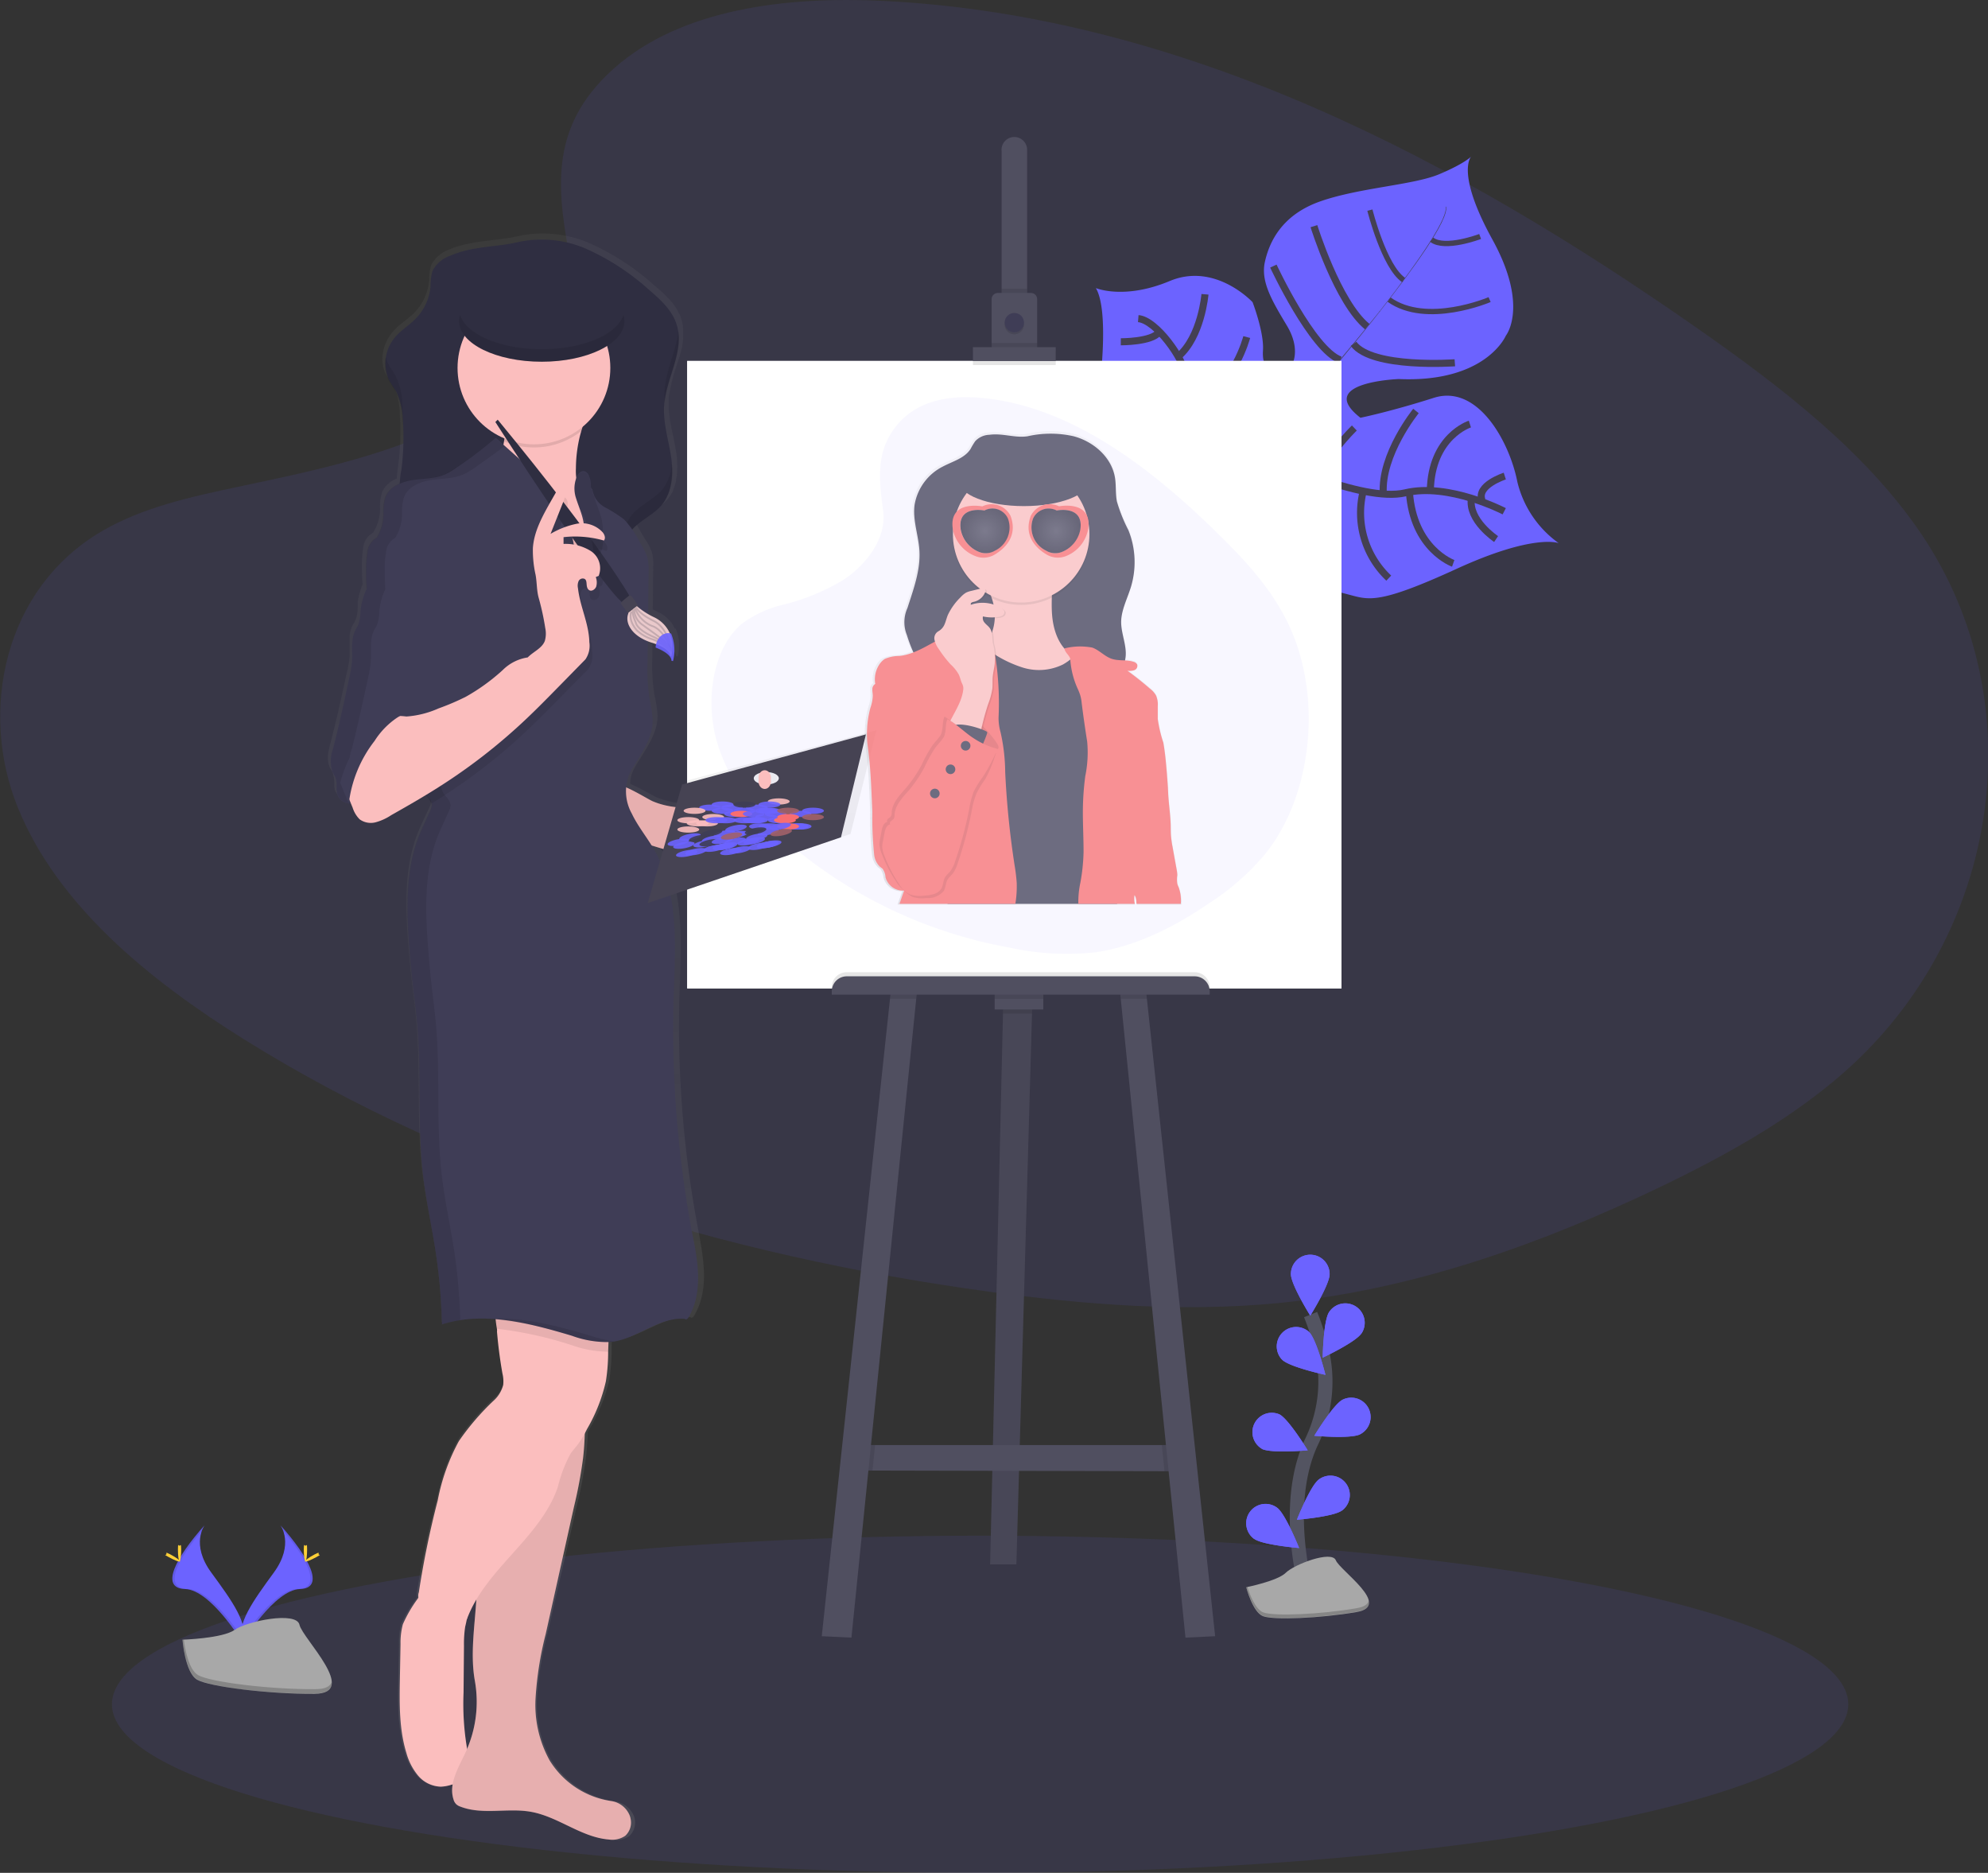 <svg id="Layer_1" data-name="Layer 1" xmlns="http://www.w3.org/2000/svg" xmlns:xlink="http://www.w3.org/1999/xlink" viewBox="0 0 281.33 264.99"><rect x="0" y="0" width="281.33" height="264.99" fill="#333333" stroke="none"/><defs><style>.cls-1,.cls-10,.cls-17,.cls-2{fill:#6c63ff;}.cls-1,.cls-24,.cls-31,.cls-32,.cls-7{opacity:0.1;}.cls-1,.cls-10,.cls-15,.cls-17,.cls-18,.cls-19,.cls-21,.cls-22,.cls-23,.cls-27,.cls-31,.cls-32,.cls-7{isolation:isolate;}.cls-3{fill:#444053;}.cls-23,.cls-28,.cls-4,.cls-5{fill:none;stroke-miterlimit:10;}.cls-4,.cls-5{stroke:#444053;}.cls-5{stroke-width:0.75px;}.cls-6{fill:#504f60;}.cls-8{fill:#fff;}.cls-19,.cls-9{fill:#3f3d56;}.cls-10{opacity:0.05;}.cls-11{fill:url(#linear-gradient);}.cls-12{fill:#2f2e41;}.cls-13,.cls-15{opacity:0.08;}.cls-14,.cls-18{fill:#fbbebe;}.cls-16{fill:#464353;}.cls-17,.cls-18,.cls-19,.cls-21,.cls-22{opacity:0.9;}.cls-20{fill:#f86d70;}.cls-21{fill:#a1616a;}.cls-22{fill:#fdd8d8;}.cls-23{stroke:#2f2e41;stroke-width:0.25px;}.cls-23,.cls-27{opacity:0.2;}.cls-25{fill:#ffd037;}.cls-26{fill:#a8a8a8;}.cls-28{stroke:#535461;stroke-width:2px;}.cls-29{opacity:0.75;}.cls-30{fill:url(#linear-gradient-2);}.cls-31{fill:url(#radial-gradient);}.cls-32{fill:url(#radial-gradient-2);}</style><linearGradient id="linear-gradient" x1="321.66" y1="-24.85" x2="321.66" y2="202.48" gradientTransform="matrix(1, 0, 0, -1, -169.54, 257.5)" gradientUnits="userSpaceOnUse"><stop offset="0" stop-color="gray" stop-opacity="0.25"/><stop offset="0.54" stop-color="gray" stop-opacity="0.12"/><stop offset="1" stop-color="gray" stop-opacity="0.1"/></linearGradient><linearGradient id="linear-gradient-2" x1="381.29" y1="107.61" x2="381.29" y2="174.59" xlink:href="#linear-gradient"/><radialGradient id="radial-gradient" cx="385.99" cy="160.37" r="3.31" gradientTransform="matrix(1, 0, 0, -1, -169.54, 257.5)" gradientUnits="userSpaceOnUse"><stop offset="0" stop-color="#fff"/><stop offset="1"/></radialGradient><radialGradient id="radial-gradient-2" cx="2155.09" cy="160.37" r="3.31" gradientTransform="translate(2361.46 257.5) rotate(180)" xlink:href="#radial-gradient"/></defs><title>why-5</title><path class="cls-1" d="M153.86,31.69c9.54-8.49,24.53-10.23,38.16-9.56,42.84,2.13,81.5,22.81,115,46.2,12.11,8.47,24,17.59,31.89,29.26,16,23.73,11.25,56.61-11,76.17-7.57,6.65-16.75,11.76-26.17,16.28-16.75,8-34.82,14.49-53.83,16.33-13.55,1.31-27.28.25-40.75-1.58-37.67-5.11-74.63-16.4-105.61-35.72-13.59-8.48-26.39-19-32-32.72s-2-31.08,11.85-39.19c5.74-3.36,12.6-4.87,19.32-6.29,9.89-2.1,19.93-4.16,28.85-8.42,9.22-4.4,20.13-12.91,18.3-22.64C145.89,49.36,144.33,40.19,153.86,31.69Z" transform="translate(-66.99 -22)"/><path class="cls-2" d="M287.57,98.85s-3.46-1.4-14.46,3.64-12.37,4.4-15.21,3.65-4.44-1-7.49-5.17c0,0-2.15-11.67-4.25-13.48s-10.93,1-10.93,1S224.61,91,222.59,76.76c0,0,1.43-10.69-.52-14,0,0,4,1.7,10.46-1s11.72,3,11.72,3,1.63,4.25,1.47,6.78.87,3.49,4,2.27c0,0,1.53-2.17-.63-5.76s-3.71-6.26-3.1-9,2.33-6.65,7.9-8.58,13.14-2.29,16.77-3.82,4.52-2.5,4.52-2.5-2.23,2.24,3,11.73,1.91,13.61,1.91,13.61-2.8,6.68-15.16,6.14c0,0-11.92.43-5.42,5.48,0,0,4.16-.84,10.38-2.82s10.7,6.18,11.82,11.86A14.94,14.94,0,0,0,287.57,98.85Z" transform="translate(-66.99 -22)"/><path class="cls-3" d="M271.56,51.24l.06,0c.48,1.81-4.84,9.09-9.4,14.88l-.05,0C268.59,57.91,271.93,52.64,271.56,51.24Z" transform="translate(-66.99 -22)"/><path class="cls-3" d="M262.26,66l0,.07c-3.63,4.62-8.21,10.13-11.86,14.22-.35.39-.7.8-1,1.22l-.11-.09c.33-.42.68-.83,1-1.22C254,76.08,258.62,70.57,262.26,66Z" transform="translate(-66.99 -22)"/><path class="cls-3" d="M249.38,81.27l.07.12c-6.66,8.32-7.1,21.24-7.12,21.34l-1.4-1.63C241,101,242.67,89.64,249.38,81.27Z" transform="translate(-66.99 -22)"/><path class="cls-4" d="M279.86,94.34s-7.84-4.08-14-2.61S246,86.53,246,86.53s-5.84-2.37-7-5.08c0,0-4-4.25-4.25-6.44s-4.13-7.72-6.68-7.93" transform="translate(-66.99 -22)"/><path class="cls-4" d="M278.71,98.27s-4-2.66-3.49-5.77" transform="translate(-66.99 -22)"/><path class="cls-4" d="M272.64,101.71s-5.65-2-6.2-10.1" transform="translate(-66.99 -22)"/><path class="cls-4" d="M263.52,103.8a12.68,12.68,0,0,1-3.61-12.32" transform="translate(-66.99 -22)"/><path class="cls-4" d="M252.55,101.61s-3.6-7.55-.4-12.46" transform="translate(-66.99 -22)"/><path class="cls-4" d="M279.94,89.36s-4.09,1.31-3.21,3.45" transform="translate(-66.99 -22)"/><path class="cls-4" d="M275,82s-5.47,1.73-5.6,9.47" transform="translate(-66.99 -22)"/><path class="cls-4" d="M267.37,80.15s-5,6.15-4.62,11.74" transform="translate(-66.99 -22)"/><path class="cls-4" d="M258.65,82.56s-4.95,4.74-4.32,7.37" transform="translate(-66.99 -22)"/><path class="cls-4" d="M255.66,80.89s-4.64.83-5.29-.69" transform="translate(-66.99 -22)"/><path class="cls-4" d="M249.63,75.29s2.35,3.11,3,2.41" transform="translate(-66.99 -22)"/><path class="cls-4" d="M272.87,73.33s-11.69.85-14.34-2.68" transform="translate(-66.99 -22)"/><path class="cls-4" d="M247.19,59.65s5.48,11.78,9.47,13.28" transform="translate(-66.99 -22)"/><path class="cls-4" d="M252.93,54s3.37,10.83,7.55,14.22" transform="translate(-66.99 -22)"/><path class="cls-5" d="M277.79,64.39s-8.89,3.81-14.23,0" transform="translate(-66.99 -22)"/><path class="cls-5" d="M260.85,51.73s2,8,4.77,9.89" transform="translate(-66.99 -22)"/><path class="cls-5" d="M276.45,55.46s-5,1.9-6.86.45" transform="translate(-66.99 -22)"/><path class="cls-4" d="M245.35,77.9s0,6.94-1.89,7.43" transform="translate(-66.99 -22)"/><path class="cls-4" d="M229.9,86.89s7.51.65,11-3.23" transform="translate(-66.99 -22)"/><path class="cls-4" d="M243.42,69.69s-1.82,7-6.83,8.94" transform="translate(-66.99 -22)"/><path class="cls-4" d="M225.4,79.47a9.82,9.82,0,0,0,9.88-2.85" transform="translate(-66.99 -22)"/><path class="cls-4" d="M237.51,63.64s-.5,6-3.76,8.78" transform="translate(-66.99 -22)"/><path class="cls-4" d="M225.6,70.36S230,70.39,231,69" transform="translate(-66.99 -22)"/><ellipse class="cls-1" cx="138.7" cy="241.14" rx="122.86" ry="23.85"/><polygon class="cls-6" points="146.08 142.15 146.04 143.42 143.83 221.35 140.12 221.35 141.94 143.42 141.97 141.95 146.08 142.15"/><polygon class="cls-7" points="146.08 142.15 146.04 143.42 143.83 221.35 140.12 221.35 141.94 143.42 141.97 141.95 146.08 142.15"/><polygon class="cls-6" points="167.57 208.17 164.79 208.16 123.47 208.07 121.27 208.07 122.44 204.46 167.28 204.46 167.57 208.17"/><polygon class="cls-7" points="146.08 142.15 146.04 143.42 141.94 143.42 141.97 141.95 146.08 142.15"/><rect class="cls-6" x="140.76" y="140.24" width="6.88" height="2.59"/><polygon class="cls-7" points="123.84 204.46 123.47 208.07 121.27 208.07 122.44 204.46 123.84 204.46"/><polygon class="cls-6" points="129.77 140.19 129.66 141.31 120.49 231.71 116.29 231.51 125.95 141.31 126.06 140.29 129.77 140.19"/><polygon class="cls-7" points="167.57 208.17 164.79 208.16 164.41 204.46 167.28 204.46 167.57 208.17"/><polygon class="cls-6" points="171.96 231.51 167.76 231.71 158.6 141.31 158.48 140.19 162.19 140.29 162.3 141.31 171.96 231.51"/><rect class="cls-8" x="97.25" y="51.07" width="92.59" height="88.78"/><rect class="cls-8" x="97.25" y="51.07" width="92.59" height="88.78"/><path class="cls-6" d="M212.34,43.38V64.82h-3.61V43.38a1.81,1.81,0,1,1,3.61-.15Z" transform="translate(-66.99 -22)"/><rect class="cls-7" x="141.73" y="40.86" width="3.61" height="1.95"/><path class="cls-6" d="M213.76,64.33v7.08h-6.44V64.33a.88.88,0,0,1,.88-.88h4.68A.88.88,0,0,1,213.76,64.33Z" transform="translate(-66.99 -22)"/><circle class="cls-7" cx="143.54" cy="45.94" r="1.37"/><circle class="cls-9" cx="143.54" cy="45.65" r="1.37"/><rect class="cls-7" x="140.32" y="48.53" width="6.45" height="0.88"/><rect class="cls-7" x="137.68" y="49.7" width="11.72" height="1.95"/><rect class="cls-6" x="137.68" y="49.12" width="11.72" height="1.95"/><path class="cls-7" d="M186.83,159.56h49.22a2.13,2.13,0,0,1,2.13,2.12v.47H184.7v-.47A2.12,2.12,0,0,1,186.83,159.56Z" transform="translate(-66.99 -22)"/><polygon class="cls-7" points="126.06 140.29 129.77 140.19 129.66 141.31 125.95 141.31 126.06 140.29"/><rect class="cls-7" x="140.76" y="140.24" width="6.88" height="1.08"/><polygon class="cls-7" points="162.3 141.31 158.6 141.31 158.48 140.19 162.19 140.29 162.3 141.31"/><path class="cls-6" d="M186.83,160.14h49.22a2.13,2.13,0,0,1,2.13,2.12v.47H184.7v-.47A2.12,2.12,0,0,1,186.83,160.14Z" transform="translate(-66.99 -22)"/><path class="cls-10" d="M193.78,82.33c2.87-3.63,7.36-4.36,11.46-4.08,12.87.91,24.49,9.72,34.53,19.68,3.64,3.59,7.22,7.48,9.58,12.45,4.81,10.11,3.38,24.11-3.3,32.43a35.14,35.14,0,0,1-7.86,6.93c-5,3.43-10.46,6.17-16.17,7a37.72,37.72,0,0,1-12.25-.68,66.31,66.31,0,0,1-31.71-15.21c-4.09-3.59-7.93-8.09-9.62-13.92s-.6-13.24,3.56-16.69a15.92,15.92,0,0,1,5.81-2.68,30.18,30.18,0,0,0,8.67-3.6c2.76-1.87,6-5.49,5.49-9.64C191.38,89.85,190.91,85.94,193.78,82.33Z" transform="translate(-66.99 -22)"/><path class="cls-11" d="M191,125.33l-26.73,7.09-1,3.23a12.49,12.49,0,0,1-3.34-.83c-.52-.22-2.29-1.31-3.76-1.91a4.78,4.78,0,0,1,.59-2.22c1.38-2.44,3.36-4.77,3.29-7.54a20,20,0,0,0-.47-2.94,28,28,0,0,1-.27-5.34c0-.93,0-1.86,0-2.79l.47.16c.24.07.45.14.65.22v.05a1.84,1.84,0,0,0-.06.47c2.47,1,2.29,1.88,2.29,1.88l.23,0a6,6,0,0,0-.28-3.92l-.13,0a4.66,4.66,0,0,0-2.37-2.34l-.74-.39.06-6.06a6.39,6.39,0,0,0-.18-2,9,9,0,0,0-1.05-2c-.39-.65-.75-1.3-1.16-2a9.66,9.66,0,0,1,1.19-1l.74-.52.38-.25c.37-.26.75-.52,1.1-.8a7.66,7.66,0,0,0,1-.93,4.75,4.75,0,0,0,.41-.56l.06-.1a5.3,5.3,0,0,0,.33-.57,1.17,1.17,0,0,1,0-.11c.09-.21.17-.42.24-.64h0c.07-.22.13-.44.18-.67,0,0,0,0,0-.08,0-.23.08-.46.11-.69v-.08a12.51,12.51,0,0,0,0-2.29h0c0-.38-.08-.77-.15-1.14-.38-2.4-1.16-4.77-1-7.19,0-.1,0-.21,0-.31h0a24,24,0,0,1,1.16-4.61c0-.13.09-.25.12-.38l.06-.18c.06-.19.11-.39.17-.58v0a10.34,10.34,0,0,0,.48-4.38h0a7,7,0,0,0-.21-.93c-.64-2-2.29-3.51-3.92-4.86a34.69,34.69,0,0,0-9.5-6.07,16.61,16.61,0,0,0-9.73-.81c-3.3.73-6.53.54-9.77,1.91A4.6,4.6,0,0,0,128,59.51a7.76,7.76,0,0,0-.28,2.16,7.49,7.49,0,0,1-2.12,4.6c-.88.88-2,1.54-2.83,2.45a6.11,6.11,0,0,0-1.54,2.94h0a5.38,5.38,0,0,0-.1,1.65h0a2.2,2.2,0,0,0,.06.37v0c0,.11,0,.23.08.34v.06c0,.11.07.22.11.33l0,.06c.06.13.11.26.18.39.32.63.77,1.18,1.11,1.8a4.66,4.66,0,0,1,.22.45,7.88,7.88,0,0,1,.55,2c.05.32.09.67.12,1,0,.17,0,.32,0,.5a35.54,35.54,0,0,1-.2,7.07c-.07.58-.15,1.16-.21,1.75h0a2.66,2.66,0,0,1,0,.28,3.7,3.7,0,0,0-2.08,1.91,7.25,7.25,0,0,0-.3,2.37,6.18,6.18,0,0,1-1,3.39,2.72,2.72,0,0,0-1.39,2.22,13,13,0,0,0-.17,2.25c0,.94,0,1.9.1,2.86h0l-.18.36a.07.07,0,0,1,0,.06c0,.11-.09.22-.13.33s0,0,0,.06-.09.26-.13.39h0c0,.12-.07.25-.11.38l0,.08c0,.12,0,.23-.08.33v0c0,.13,0,.25-.07.37v.07a2.51,2.51,0,0,1,0,.27v.08c0,.11,0,.21,0,.3a1.4,1.4,0,0,1,0,.23,4.9,4.9,0,0,1-.27,1.61,4.32,4.32,0,0,1-.36.67l-.12.23a3.69,3.69,0,0,0-.33,1,4.81,4.81,0,0,0-.07.53c0,.36,0,.73,0,1.1v1.65a12.16,12.16,0,0,1-.15,1.23l-.12.61c0,.2-.09.4-.14.61-.18.83-.36,1.67-.55,2.51s-.37,1.67-.56,2.51c-.39,1.67-.79,3.34-1.22,5a10.78,10.78,0,0,0-.28,1.28,3.87,3.87,0,0,0,0,1.27,2.54,2.54,0,0,0,.25.81,2.88,2.88,0,0,0,.22.38,2.14,2.14,0,0,1,.2.4,6,6,0,0,1,.18,1.81,2.36,2.36,0,0,0,.11.59,1.92,1.92,0,0,0,1.64,1.22h.27l.26.6a4,4,0,0,0,1.07,1.68,2.85,2.85,0,0,0,2.34.41,7.93,7.93,0,0,0,2.23-1c1.69-.94,3.39-1.88,5-2.86a3.43,3.43,0,0,1,.77,1.14,1,1,0,0,1,.05.38,2.14,2.14,0,0,1-.23.73c-.41.87-.81,1.74-1.21,2.61-2.82,6-2.16,13.1-1.57,19.72.26,2.8.69,5.58.92,8.38.59,6.95,0,14,.8,20.89.44,3.73,1.28,7.4,1.86,11.11a79.5,79.5,0,0,1,.9,10.22l1-.26.35-.08.72-.15.66-.11h0a22.35,22.35,0,0,1,4.48-.18l.59,0c.06.46.11.91.16,1.33a3.11,3.11,0,0,0,0,.33,59.4,59.4,0,0,0,.78,5.95,4.54,4.54,0,0,1,.12,1.64,4.66,4.66,0,0,1-1.44,2.28,36.55,36.55,0,0,0-5,5.71,28.36,28.36,0,0,0-3.06,8.44A129.67,129.67,0,0,0,126,247.17a2.75,2.75,0,0,0,0,.81l0,.05a19.75,19.75,0,0,0-2.23,3.71,9.76,9.76,0,0,0-.32,2.8l-.09,4.9c-.07,3.55-.13,7.17.94,10.57a8.54,8.54,0,0,0,1.71,3.23,4.51,4.51,0,0,0,3.27,1.55,6.05,6.05,0,0,0,1.52-.26l.25-.08a4.39,4.39,0,0,0,.11,2.19,1.5,1.5,0,0,0,.39.68,1.64,1.64,0,0,0,.57.33c3.2,1.24,6.86.16,10.24.75,3.93.69,7.26,3.6,11.24,3.92a3.4,3.4,0,0,0,2.43-.52,2.61,2.61,0,0,0,.63-2.93,3.43,3.43,0,0,0-2.69-2,12.68,12.68,0,0,1-8.92-5.75,16,16,0,0,1-2.06-8.88,48,48,0,0,1,1.48-9.11q2.07-9,4.15-18.07a64.33,64.33,0,0,0,1.3-6.89c.14-1.18.21-2.37.25-3.57l.3-.53a24.08,24.08,0,0,0,2.74-6.8,28.23,28.23,0,0,0,.33-3.89V213c0-.45,0-.9.05-1.34a1.83,1.83,0,0,0,.33,0c3.77-.39,7-3.61,10.76-3.29.33.27.57-.24.76-.61,1.94-3.64,1.06-8,.3-12.07a154.44,154.44,0,0,1-2.59-33.11c.14-4.79.45-9.81-.46-14.45L187.35,140Zm-12.69,6.2c0,.39-.49.71-1.18.83a5.08,5.08,0,0,1,0-.87,1.1,1.1,0,0,0-.33-.82c.83.07,1.47.43,1.47.86Zm-2.67-.77a1.19,1.19,0,0,0-.25.73,1.19,1.19,0,0,1,0,.53,1.23,1.23,0,0,0,0,.2c-.42-.16-.7-.41-.7-.69S175.06,130.91,175.63,130.76Zm-51.79-8.1,0,.16h-.3Zm9.25,146.78a37.7,37.7,0,0,1-.51-8c0-2.22,0-4.43,0-6.64a17.42,17.42,0,0,1,.18-2.7c.09-.47.21-.94.31-1.41a16.91,16.91,0,0,1,1.32-2.62v0c-.2,3.9-.92,7.93-.22,11.75A16.76,16.76,0,0,1,133.09,269.44Zm27.21-127.8c-.08-.14-.17-.28-.26-.42l1.49.43-.44,1.51A16.92,16.92,0,0,0,160.3,141.64Z" transform="translate(-66.99 -22)"/><path class="cls-12" d="M130.77,58.16a4.45,4.45,0,0,0-2.58,2.18,7.61,7.61,0,0,0-.27,2.14,7.43,7.43,0,0,1-2.07,4.57c-.85.89-1.92,1.55-2.75,2.44A5.71,5.71,0,0,0,122,75.68c.31.62.76,1.18,1.09,1.79a9.82,9.82,0,0,1,.91,3.9,36.79,36.79,0,0,1-.19,7,12.8,12.8,0,0,0-.11,4.49A9.93,9.93,0,0,0,125,95.82a22,22,0,0,0,5.94,6.61,18,18,0,0,0,8.7,2.79,46.62,46.62,0,0,0,9.21-.43c2.28-.27,5-.85,5.93-2.94.55-1.17.41-2.57.92-3.75.91-2.15,3.56-2.95,5-4.72s1.61-4.54,1.23-6.92-1.13-4.75-.95-7.17c.28-3.87,2.94-7.65,1.77-11.35-.62-2-2.23-3.49-3.82-4.85a33.85,33.85,0,0,0-9.25-6,15.87,15.87,0,0,0-9.48-.81C137.07,57,133.91,56.8,130.77,58.16Z" transform="translate(-66.99 -22)"/><g class="cls-13"><path d="M124,82.87a35.15,35.15,0,0,0-.07-3.7,9.49,9.49,0,0,0-.91-3.9c-.32-.61-.77-1.16-1.08-1.79a4.74,4.74,0,0,1-.36-1,5.06,5.06,0,0,0,.36,3.25c.31.62.75,1.18,1.08,1.79a9.49,9.49,0,0,1,.91,3.9A14.86,14.86,0,0,1,124,82.87Z" transform="translate(-66.99 -22)"/><path d="M161.06,77.09a10,10,0,0,0,0,1.9c.36-3.44,2.44-6.81,1.94-10.13C162.68,71.57,161.25,74.31,161.06,77.09Z" transform="translate(-66.99 -22)"/><path d="M160.78,91.18c-1.48,1.79-4.13,2.58-5,4.71-.51,1.19-.37,2.59-.92,3.76-1,2.09-3.64,2.67-5.93,2.94a46.58,46.58,0,0,1-9.21.43,18.11,18.11,0,0,1-8.7-2.79A22,22,0,0,1,125,93.62a9.93,9.93,0,0,1-1.39-2.92,4.86,4.86,0,0,1-.1-.55,8.19,8.19,0,0,0,.1,2.75A9.81,9.81,0,0,0,125,95.82a21.93,21.93,0,0,0,5.94,6.62,18,18,0,0,0,8.7,2.78,45.86,45.86,0,0,0,9.21-.42c2.28-.28,5-.85,5.93-2.94.55-1.18.41-2.57.92-3.76.91-2.14,3.56-2.94,5-4.72a7.79,7.79,0,0,0,1.37-5.77A6.56,6.56,0,0,1,160.78,91.18Z" transform="translate(-66.99 -22)"/></g><path class="cls-14" d="M153.6,106.22a6.8,6.8,0,0,1-4.71,2.08,11.71,11.71,0,0,1-5.12-1.07,18.92,18.92,0,0,1-11.14-14.72,3.27,3.27,0,0,1,.06-1.46c.48-1.34,2.24-1.55,3.42-2.34a5.2,5.2,0,0,0,2-3.23c.08-.35.15-.69.2-1,.14-.93.21-1.88.37-2.8a3.13,3.13,0,0,1,.45-1.26,2.9,2.9,0,0,1,1.19-.86c2.76-1.2,6.36-.65,9.1.39.92.35.75.45.4,1.35a18.17,18.17,0,0,0-.59,1.76l-.14.5a19.6,19.6,0,0,0-.6,4.7,7.65,7.65,0,0,0,1,4.19c1.27,1.93,3.84,2.74,5,4.74a6.81,6.81,0,0,1,.75,2.57A8.27,8.27,0,0,1,153.6,106.22Z" transform="translate(-66.99 -22)"/><path class="cls-14" d="M124,251.82a10.1,10.1,0,0,0-.33,2.79l-.09,4.9c-.06,3.54-.12,7.14.92,10.52a8.55,8.55,0,0,0,1.67,3.22,4.39,4.39,0,0,0,3.19,1.55,5.37,5.37,0,0,0,1.49-.27,3.73,3.73,0,0,0,2.26-1.43c.63-1,.28-2.36,0-3.55a37.61,37.61,0,0,1-.52-8.08l.06-6.61a16.14,16.14,0,0,1,.17-2.69,18.86,18.86,0,0,0,.4-2.12,1.9,1.9,0,0,0-1.58-2.29,24.53,24.53,0,0,0-2.58-.29,3.64,3.64,0,0,1-1.11-.33c-.21-.1-.65-.57-.87-.56-.42,0-.7,1.16-.94,1.57A19.06,19.06,0,0,0,124,251.82Z" transform="translate(-66.99 -22)"/><path class="cls-14" d="M151.09,206.4c-2.32,6.94-.74,14.61-1.59,21.92a64.65,64.65,0,0,1-1.28,6.86l-4,18a48.37,48.37,0,0,0-1.44,9.08,16.24,16.24,0,0,0,2,8.84,12.35,12.35,0,0,0,8.69,5.73,3.32,3.32,0,0,1,2.61,2,2.38,2.38,0,0,1,.15.52,2.54,2.54,0,0,1-.76,2.4,3.33,3.33,0,0,1-2.37.52c-3.89-.33-7.12-3.23-11-3.92-3.3-.59-6.86.49-10-.75a1.47,1.47,0,0,1-.55-.33,1.41,1.41,0,0,1-.38-.67c-.74-2.29.77-4.6,1.76-6.78a17,17,0,0,0,1.26-10c-.68-3.81,0-7.83.22-11.7a71.25,71.25,0,0,1,1.47-10.68,36.07,36.07,0,0,1,1.85-7c.58-1.3,1.33-2.55,1.93-3.85a35.84,35.84,0,0,0,2.23-7.62c1.1-5.23,2.18-10.5,2.18-15.84a16.52,16.52,0,0,1,6,1.13A1.68,1.68,0,0,1,151.09,206.4Z" transform="translate(-66.99 -22)"/><path class="cls-15" d="M151.09,206.4c-2.32,6.94-.74,14.61-1.59,21.92a64.65,64.65,0,0,1-1.28,6.86l-4,18a48.37,48.37,0,0,0-1.44,9.08,16.24,16.24,0,0,0,2,8.84,12.35,12.35,0,0,0,8.69,5.73,3.32,3.32,0,0,1,2.61,2,2.38,2.38,0,0,1,.15.52,2.54,2.54,0,0,1-.76,2.4,3.33,3.33,0,0,1-2.37.52c-3.89-.33-7.12-3.23-11-3.92-3.3-.59-6.86.49-10-.75a1.47,1.47,0,0,1-.55-.33,1.41,1.41,0,0,1-.38-.67c-.74-2.29.77-4.6,1.76-6.78a17,17,0,0,0,1.26-10c-.68-3.81,0-7.83.22-11.7a71.25,71.25,0,0,1,1.47-10.68,36.07,36.07,0,0,1,1.85-7c.58-1.3,1.33-2.55,1.93-3.85a35.84,35.84,0,0,0,2.23-7.62c1.1-5.23,2.18-10.5,2.18-15.84a16.52,16.52,0,0,1,6,1.13A1.68,1.68,0,0,1,151.09,206.4Z" transform="translate(-66.99 -22)"/><path class="cls-14" d="M153.43,203.12q-.19,5.06-.38,10.13v.32a26.35,26.35,0,0,1-.32,3.87,23.81,23.81,0,0,1-2.68,6.78,14.92,14.92,0,0,1-1.17,2c-.39.52-.83,1-1.19,1.53a20,20,0,0,0-1.77,4.68c-2.49,7.22-10.27,11.57-12.88,18.74a41,41,0,0,1-5.77-2.09,1.35,1.35,0,0,1-1.06-1.6.84.84,0,0,1,.05-.17,129,129,0,0,1,2.67-13,28.68,28.68,0,0,1,3-8.41,36,36,0,0,1,4.87-5.68,4.51,4.51,0,0,0,1.4-2.26,4.7,4.7,0,0,0-.11-1.63q-.52-2.94-.77-5.93a1.19,1.19,0,0,0,0-.33,16.92,16.92,0,0,1-.17-4.85c.59-2.55,5.55-3.07,7.73-3.13A37.67,37.67,0,0,1,153.43,203.12Z" transform="translate(-66.99 -22)"/><path class="cls-14" d="M159.33,135.36c3.29,1.4,7.07,1,10.57.21s7-1.93,10.55-2c1,0,2.26.3,2.44,1.29a2.27,2.27,0,0,1-.45,1.48,5.8,5.8,0,0,1-1.82,2.24,8.65,8.65,0,0,1-2.13.73c-1.36.39-2.61,1.06-3.92,1.58a35.38,35.38,0,0,1-6.94,1.71,12.92,12.92,0,0,1-3.34.31,13.1,13.1,0,0,1-2.21-.44q-3.18-.87-6.3-2a1.57,1.57,0,0,1-1-.75,1.86,1.86,0,0,1-.05-.78,9.37,9.37,0,0,0-.27-3.12c-.14-.51-1.18-2.33-.83-2.7C154.41,132.34,158.5,135,159.33,135.36Z" transform="translate(-66.99 -22)"/><path class="cls-15" d="M159.33,135.36c3.29,1.4,7.07,1,10.57.21s7-1.93,10.55-2c1,0,2.26.3,2.44,1.29a2.27,2.27,0,0,1-.45,1.48,5.8,5.8,0,0,1-1.82,2.24,8.65,8.65,0,0,1-2.13.73c-1.36.39-2.61,1.06-3.92,1.58a35.38,35.38,0,0,1-6.94,1.71,12.92,12.92,0,0,1-3.34.31,13.1,13.1,0,0,1-2.21-.44q-3.18-.87-6.3-2a1.57,1.57,0,0,1-1-.75,1.86,1.86,0,0,1-.05-.78,9.37,9.37,0,0,0-.27-3.12c-.14-.51-1.18-2.33-.83-2.7C154.41,132.34,158.5,135,159.33,135.36Z" transform="translate(-66.99 -22)"/><path class="cls-7" d="M149.8,81.26a18.17,18.17,0,0,0-.59,1.76,10.82,10.82,0,0,1-10.92,1.42c.14-.93.21-1.88.37-2.8a3.13,3.13,0,0,1,.45-1.26,2.9,2.9,0,0,1,1.19-.86c2.76-1.2,6.36-.65,9.1.39C150.32,80.26,150.14,80.36,149.8,81.26Z" transform="translate(-66.99 -22)"/><circle class="cls-14" cx="75.56" cy="52.06" r="10.81"/><path class="cls-15" d="M153.43,203.12q-.19,5.06-.38,10.13a15.31,15.31,0,0,1-5.12-.91A54.07,54.07,0,0,0,137.25,210a16.92,16.92,0,0,1-.17-4.85c.59-2.55,5.55-3.07,7.73-3.12A37.7,37.7,0,0,1,153.43,203.12Z" transform="translate(-66.99 -22)"/><path class="cls-9" d="M164.65,208c-.19.36-.44.88-.75.61-3.68-.32-6.8,2.89-10.48,3.27a14.38,14.38,0,0,1-5.49-.88c-6-1.78-12.44-3.5-18.4-1.61a79.16,79.16,0,0,0-.88-10.19c-.56-3.69-1.38-7.35-1.81-11.07-.79-6.89-.2-13.88-.77-20.8-.23-2.79-.66-5.55-.9-8.34-.58-6.6-1.22-13.62,1.52-19.65.4-.87.79-1.74,1.19-2.6a2,2,0,0,0,.22-.73,1,1,0,0,0,0-.37c-.16-.55-.69-1-1-1.5a4.81,4.81,0,0,1-.4-2.92c0-.42.15-.77.18-1.19a15.69,15.69,0,0,1-2.32-5.31c-.58-2.15-1-4.42-1.59-6.55-1-3.43-2.79-6.63-3.65-10.1a24.6,24.6,0,0,1-.5-5.56,14,14,0,0,1,.17-2.24,2.7,2.7,0,0,1,1.35-2.2,6.34,6.34,0,0,0,.93-3.39,7.12,7.12,0,0,1,.29-2.35c.58-1.48,2.28-2.18,3.84-2.41s3.23-.18,4.67-.84a9.69,9.69,0,0,0,1.55-.94,55.23,55.23,0,0,0,5.35-4.05.29.29,0,0,1,.14-.08.31.31,0,0,1,.2.09l4.07,3.63a29.63,29.63,0,0,1,2.17,2A18,18,0,0,1,146,93.15a15.68,15.68,0,0,1,.89,1.73,17.46,17.46,0,0,1,1,2.82,14.28,14.28,0,0,1,.33,1.55q.09.57.15,1.14c0,.13,0,.26,0,.38a1.61,1.61,0,0,0,.63-.27,1.32,1.32,0,0,0,.45-.57,2.91,2.91,0,0,0,.17-.66,8.12,8.12,0,0,0,.07-.85c0-.33,0-.68,0-1a8.87,8.87,0,0,0-.17-1.78c-.22-1.07-.69-2.07-1-3.13a4.31,4.31,0,0,1,.16-3.2c.2-.36.58-.71,1-.63a1,1,0,0,1,.65.66,3.35,3.35,0,0,1,.28,1.36c0,.23,0,.42.21.53a3.43,3.43,0,0,0,1.77,2.54,20.67,20.67,0,0,1,2.71,1.72,13.71,13.71,0,0,1,2.29,3.35,9.13,9.13,0,0,1,1,2,6.93,6.93,0,0,1,.18,2q-.06,6.33-.14,12.65a29.4,29.4,0,0,0,.26,5.31,19.67,19.67,0,0,1,.46,3c.07,2.76-1.86,5.08-3.2,7.51a6.44,6.44,0,0,0,.24,5.79c.86,1.82,2.17,3.38,3.17,5.12,3.55,6.15,3,13.72,2.76,20.84a156.78,156.78,0,0,0,2.54,33C165.68,200,166.53,204.38,164.65,208Z" transform="translate(-66.99 -22)"/><path class="cls-15" d="M148.23,99.27a9.63,9.63,0,0,0-1.07.08v1c.4,0,.81,0,1.21.08.22,0,.45.06.67.11a4.88,4.88,0,0,1,2,.8,2.9,2.9,0,0,1,1.12,3.52l-.41.17a2.11,2.11,0,0,1,0,1.38c-.19.43-.83.67-1.14.32s0-1.2-.51-1.45a.66.66,0,0,0-.83.32,1.83,1.83,0,0,0-.09,1c.33,2.59,1.57,5,1.61,7.64a3.36,3.36,0,0,1-.55,2.43l-3.4,3.45c-2.11,2.15-4.22,4.3-6.45,6.33a80.08,80.08,0,0,1-11.11,8.47c-.41.27-.83.52-1.25.78-.16-.55-.69-1-1-1.5a4.81,4.81,0,0,1-.4-2.92c0-.42.15-.76.18-1.19a15.6,15.6,0,0,1-2.32-5.31h.44a13.5,13.5,0,0,0,4.55-1.15,33.67,33.67,0,0,0,3.86-1.65,27.74,27.74,0,0,0,5.23-3.78,6.19,6.19,0,0,1,3.52-1.77c.79-.82,2-1.27,2.43-2.33a3.66,3.66,0,0,0,0-1.83,34.61,34.61,0,0,0-.92-4.25,29.9,29.9,0,0,1-.44-3.29,15.79,15.79,0,0,1-.38-3.76c.14-2.36,1.34-4.5,2.5-6.56.23-.4.46-.8.68-1.2s.37-.66.56-1a1,1,0,0,1,.81,1,3,3,0,0,1-.3,1.31c-.07.15-.12.3-.18.45l-1.6,4a17.71,17.71,0,0,1,2.59-1.17,6.7,6.7,0,0,1,1.16-.26,4.17,4.17,0,0,1,.71,0,3.68,3.68,0,0,1,2.94,1.27c.26.32.43.83.16,1.14a15.65,15.65,0,0,0-3.19-.54A11.53,11.53,0,0,0,148.23,99.27Z" transform="translate(-66.99 -22)"/><path class="cls-16" d="M163.52,133l-4.86,16.77L186,140.47l3.53-14.56Zm11.91,0c-1,0-1.77-.39-1.77-.88s.8-.88,1.77-.88,1.77.39,1.77.88-.79.88-1.77.88Z" transform="translate(-66.99 -22)"/><ellipse class="cls-12" cx="76.66" cy="45.44" rx="11.69" ry="5.74"/><ellipse class="cls-17" cx="100.49" cy="114.28" rx="1.55" ry="0.44"/><ellipse class="cls-18" cx="98.73" cy="116.49" rx="1.55" ry="0.44"/><ellipse class="cls-18" cx="110.2" cy="113.4" rx="1.55" ry="0.44"/><ellipse class="cls-18" cx="100.05" cy="116.49" rx="1.55" ry="0.44"/><ellipse class="cls-18" cx="97.4" cy="116.05" rx="1.55" ry="0.44"/><ellipse class="cls-18" cx="97.4" cy="117.37" rx="1.55" ry="0.44"/><ellipse class="cls-18" cx="100.93" cy="115.61" rx="1.55" ry="0.44"/><ellipse class="cls-18" cx="98.29" cy="114.72" rx="1.55" ry="0.44"/><ellipse class="cls-17" cx="101.38" cy="116.05" rx="1.55" ry="0.44"/><ellipse class="cls-17" cx="102.26" cy="113.84" rx="1.55" ry="0.44"/><ellipse class="cls-17" cx="102.26" cy="114.72" rx="1.55" ry="0.44"/><ellipse class="cls-17" cx="102.7" cy="116.05" rx="1.55" ry="0.44"/><ellipse class="cls-17" cx="107.11" cy="114.28" rx="1.55" ry="0.44"/><ellipse class="cls-17" cx="108.88" cy="113.84" rx="1.55" ry="0.44"/><ellipse class="cls-17" cx="108.88" cy="114.72" rx="1.55" ry="0.44"/><ellipse class="cls-17" cx="106.67" cy="116.05" rx="1.55" ry="0.44"/><ellipse class="cls-17" cx="107.11" cy="116.05" rx="1.55" ry="0.44"/><ellipse class="cls-17" cx="106.67" cy="116.05" rx="1.55" ry="0.44"/><ellipse class="cls-17" cx="105.35" cy="116.05" rx="1.55" ry="0.44"/><ellipse class="cls-17" cx="103.58" cy="114.28" rx="1.55" ry="0.44"/><ellipse class="cls-17" cx="104.02" cy="115.16" rx="1.55" ry="0.44"/><ellipse class="cls-19" cx="105.35" cy="113.84" rx="1.55" ry="0.44"/><ellipse class="cls-17" cx="105.35" cy="114.72" rx="1.55" ry="0.44"/><ellipse class="cls-20" cx="104.91" cy="115.16" rx="1.55" ry="0.44"/><ellipse class="cls-17" cx="106.67" cy="115.16" rx="1.55" ry="0.44"/><ellipse class="cls-17" cx="107.55" cy="116.93" rx="1.55" ry="0.44"/><ellipse class="cls-17" cx="108.43" cy="114.72" rx="1.55" ry="0.44"/><ellipse class="cls-17" cx="108.43" cy="115.61" rx="1.55" ry="0.44"/><ellipse class="cls-17" cx="108.88" cy="116.93" rx="1.55" ry="0.44"/><ellipse class="cls-17" cx="113.29" cy="115.16" rx="1.55" ry="0.44"/><ellipse class="cls-17" cx="115.05" cy="114.72" rx="1.55" ry="0.44"/><ellipse class="cls-21" cx="115.05" cy="115.61" rx="1.55" ry="0.44"/><ellipse class="cls-17" cx="112.85" cy="116.93" rx="1.55" ry="0.44"/><ellipse class="cls-17" cx="113.29" cy="116.93" rx="1.55" ry="0.44"/><ellipse class="cls-17" cx="112.85" cy="116.93" rx="1.55" ry="0.44"/><ellipse class="cls-20" cx="111.53" cy="116.93" rx="1.55" ry="0.44"/><ellipse class="cls-17" cx="109.76" cy="115.16" rx="1.55" ry="0.44"/><ellipse class="cls-17" cx="110.2" cy="116.05" rx="1.55" ry="0.44"/><ellipse class="cls-21" cx="111.53" cy="114.72" rx="1.55" ry="0.44"/><ellipse class="cls-20" cx="111.53" cy="115.61" rx="1.55" ry="0.44"/><ellipse class="cls-20" cx="111.08" cy="116.05" rx="1.55" ry="0.44"/><ellipse class="cls-17" cx="162.99" cy="141.18" rx="1.55" ry="0.44" transform="translate(-90.24 10.49) rotate(-10.63)"/><ellipse class="cls-17" cx="164.18" cy="142.75" rx="1.55" ry="0.44" transform="translate(-90.51 10.74) rotate(-10.63)"/><ellipse class="cls-17" cx="164.64" cy="140.42" rx="1.55" ry="0.44" transform="translate(-90.07 10.78) rotate(-10.63)"/><ellipse class="cls-17" cx="163.77" cy="141.59" rx="1.54" ry="0.44" transform="translate(-89.88 9.92) rotate(-10.41)"/><ellipse class="cls-17" cx="165.49" cy="142.51" rx="1.55" ry="0.44" transform="translate(-90.44 10.97) rotate(-10.63)"/><ellipse class="cls-17" cx="169.5" cy="139.96" rx="1.55" ry="0.44" transform="translate(-89.9 11.67) rotate(-10.63)"/><ellipse class="cls-17" cx="171.15" cy="139.2" rx="1.55" ry="0.44" transform="translate(-89.74 11.96) rotate(-10.63)"/><ellipse class="cls-17" cx="171.31" cy="140.07" rx="1.55" ry="0.44" transform="translate(-89.89 12.01) rotate(-10.63)"/><ellipse class="cls-17" cx="169.39" cy="141.78" rx="1.55" ry="0.44" transform="translate(-90.24 11.68) rotate(-10.63)"/><ellipse class="cls-17" cx="169.82" cy="141.69" rx="1.55" ry="0.44" transform="translate(-90.22 11.76) rotate(-10.63)"/><ellipse class="cls-17" cx="169.39" cy="141.78" rx="1.55" ry="0.44" transform="translate(-90.24 11.68) rotate(-10.63)"/><ellipse class="cls-17" cx="168.09" cy="142.02" rx="1.55" ry="0.44" transform="translate(-90.31 11.44) rotate(-10.63)"/><ellipse class="cls-19" cx="166.03" cy="140.61" rx="1.55" ry="0.44" transform="translate(-90.08 11.04) rotate(-10.63)"/><ellipse class="cls-17" cx="166.63" cy="141.39" rx="1.55" ry="0.44" transform="translate(-90.22 11.16) rotate(-10.63)"/><ellipse class="cls-19" cx="167.68" cy="139.85" rx="1.55" ry="0.44" transform="translate(-89.91 11.33) rotate(-10.63)"/><ellipse class="cls-17" cx="167.84" cy="140.72" rx="1.55" ry="0.44" transform="translate(-90.07 11.38) rotate(-10.63)"/><ellipse class="cls-19" cx="167.49" cy="141.24" rx="1.55" ry="0.44" transform="translate(-90.17 11.32) rotate(-10.63)"/><ellipse class="cls-17" cx="169.23" cy="140.91" rx="1.55" ry="0.44" transform="translate(-90.08 11.63) rotate(-10.63)"/><ellipse class="cls-17" cx="170.42" cy="142.48" rx="1.55" ry="0.44" transform="translate(-90.35 11.88) rotate(-10.63)"/><ellipse class="cls-17" cx="170.88" cy="140.15" rx="1.55" ry="0.44" transform="translate(-89.91 11.93) rotate(-10.63)"/><ellipse class="cls-17" cx="171.04" cy="141.02" rx="1.55" ry="0.44" transform="translate(-90.07 11.97) rotate(-10.63)"/><ellipse class="cls-17" cx="171.72" cy="142.24" rx="1.55" ry="0.44" transform="translate(-90.29 12.12) rotate(-10.63)"/><ellipse class="cls-17" cx="175.73" cy="139.69" rx="1.55" ry="0.44" transform="translate(-89.75 12.81) rotate(-10.63)"/><ellipse class="cls-17" cx="177.39" cy="138.93" rx="1.55" ry="0.44" transform="translate(-89.58 13.11) rotate(-10.63)"/><ellipse class="cls-21" cx="177.55" cy="139.8" rx="1.55" ry="0.44" transform="translate(-89.74 13.15) rotate(-10.63)"/><ellipse class="cls-17" cx="175.62" cy="141.5" rx="1.55" ry="0.44" transform="translate(-90.08 12.83) rotate(-10.63)"/><ellipse class="cls-17" cx="176.06" cy="141.42" rx="1.55" ry="0.44" transform="translate(-90.06 12.9) rotate(-10.63)"/><ellipse class="cls-17" cx="175.62" cy="141.5" rx="1.55" ry="0.44" transform="translate(-90.08 12.83) rotate(-10.63)"/><ellipse class="cls-17" cx="174.32" cy="141.75" rx="1.55" ry="0.44" transform="translate(-90.15 12.59) rotate(-10.63)"/><ellipse class="cls-21" cx="171.21" cy="140.68" rx="1.54" ry="0.44" transform="matrix(0.98, -0.18, 0.18, 0.98, -89.59, 11.24)"/><ellipse class="cls-17" cx="172.86" cy="141.12" rx="1.55" ry="0.44" transform="translate(-90.06 12.31) rotate(-10.63)"/><path class="cls-12" d="M137.42,81.38l-.33.33s14.84,23.2,18.12,25.67l1-.82S152.43,99.6,137.42,81.38Z" transform="translate(-66.99 -22)"/><path class="cls-16" d="M157.09,107.41s-.78-1.41-1.08-1.13-1.27.94-1.14,1.14,1,1.34,1,1.34a1.65,1.65,0,0,0,1.46-1Z" transform="translate(-66.99 -22)"/><path class="cls-22" d="M162,114.82l-.16,0s.13-.76-1.66-1.53a9.25,9.25,0,0,0-1-.37c-2.75-.87-3.82-2.77-3.27-4.13,0,0,0-.09.05-.13l1.15-.9.13.11a11.11,11.11,0,0,0,2.26,1.44,4.57,4.57,0,0,1,2.3,2.34A5.5,5.5,0,0,1,162,114.82Z" transform="translate(-66.99 -22)"/><path class="cls-23" d="M157.05,108s.39.85,2.43,1.85,2.48,3.92,2.48,3.92-1.06-2.7-2.7-3.2a4.27,4.27,0,0,1-2.36-2.42Z" transform="translate(-66.99 -22)"/><path class="cls-23" d="M156.74,108.3a2.69,2.69,0,0,0,1.25,2.16c1.34,1,3.88,2.66,3.94,3.43a8.67,8.67,0,0,0-2.29-1.71c-1.06-.42-2.51-1.28-2.67-2.08,0,0-.59-1.25-.42-1.73Z" transform="translate(-66.99 -22)"/><path class="cls-23" d="M156.33,108.55s-.55,1.1.79,2.64a5.71,5.71,0,0,0,2.27,1.29,5.59,5.59,0,0,1,2.42,1.67" transform="translate(-66.99 -22)"/><ellipse class="cls-19" cx="173.92" cy="139.58" rx="1.55" ry="0.44" transform="translate(-89.76 12.48) rotate(-10.63)"/><ellipse class="cls-17" cx="174.08" cy="140.44" rx="1.55" ry="0.44" transform="translate(-89.91 12.52) rotate(-10.63)"/><ellipse class="cls-17" cx="173.73" cy="140.96" rx="1.55" ry="0.44" transform="translate(-90.02 12.47) rotate(-10.63)"/><path class="cls-9" d="M118,108.51a6.71,6.71,0,0,1-.28,1.83c-.13.31-.33.59-.47.89-.64,1.31-.36,2.84-.45,4.29a15.4,15.4,0,0,1-.4,2.43c-.71,3.34-1.43,6.67-2.28,10a4.89,4.89,0,0,0-.06,3.35c.13.26.3.5.41.78.3.75,0,1.63.28,2.39a1.86,1.86,0,0,0,1.9,1.21,17.27,17.27,0,0,1,3.44-8.62,11,11,0,0,1,3.06-3.21,8.07,8.07,0,0,0,1.8-1.23,4.16,4.16,0,0,0,.9-2.15c.87-4.83-1.2-9.69-3.59-14-.5-.89-1.55-2.87-2.6-2.12S118.12,107.3,118,108.51Z" transform="translate(-66.99 -22)"/><path class="cls-7" d="M143.66,71.41c-5.85,0-10.69-2.1-11.56-4.85a2.94,2.94,0,0,0-.14.88c0,3.17,5.23,5.74,11.7,5.74s11.69-2.57,11.69-5.74a2.94,2.94,0,0,0-.14-.88C154.35,69.31,149.5,71.41,143.66,71.41Z" transform="translate(-66.99 -22)"/><g class="cls-24"><path d="M117.14,132.06c-.11-.28-.29-.52-.42-.78a4.89,4.89,0,0,1,.07-3.35c.84-3.31,1.55-6.64,2.28-10a15.4,15.4,0,0,0,.4-2.43c.09-1.45-.19-3,.44-4.29.15-.3.35-.58.47-.89a6.36,6.36,0,0,0,.29-1.83,9.33,9.33,0,0,1,.85-3.12c-.07-1-.08-1.92-.09-2.86a12.93,12.93,0,0,1,.17-2.24,2.66,2.66,0,0,1,1.35-2.2,6.54,6.54,0,0,0,.93-3.39,7.12,7.12,0,0,1,.29-2.35c.58-1.48,2.28-2.18,3.84-2.41s3.23-.18,4.67-.84a10.67,10.67,0,0,0,1.55-.94c1.41-1,2.82-2,4.15-3l-1.11-1a.32.32,0,0,0-.2-.1.6.6,0,0,0-.15.09,54.16,54.16,0,0,1-5.36,4,9.69,9.69,0,0,1-1.55.94c-1.44.65-3.09.6-4.67.84s-3.26.93-3.84,2.41a6.87,6.87,0,0,0-.29,2.35,6.34,6.34,0,0,1-.93,3.39,2.7,2.7,0,0,0-1.35,2.2,14,14,0,0,0-.16,2.24c0,.94,0,1.9.1,2.86a9.12,9.12,0,0,0-.86,3.12,6.35,6.35,0,0,1-.28,1.83c-.13.31-.33.59-.47.89-.64,1.31-.36,2.84-.44,4.29a18.11,18.11,0,0,1-.4,2.43c-.72,3.34-1.43,6.67-2.29,10a5,5,0,0,0-.06,3.35,7.22,7.22,0,0,1,.41.78c.3.75,0,1.63.29,2.39a1.84,1.84,0,0,0,1.9,1.21,12.49,12.49,0,0,1,.58-3.09A1.86,1.86,0,0,0,117.14,132.06Z" transform="translate(-66.99 -22)"/><path d="M149.07,93.92c.17.32.33.65.47,1a17.5,17.5,0,0,1,1,2.82,14.28,14.28,0,0,1,.33,1.55q.09.57.15,1.14c0,.13,0,.26,0,.38a1.67,1.67,0,0,0,.63-.27,1.32,1.32,0,0,0,.44-.58,2.47,2.47,0,0,0,.17-.66,4.88,4.88,0,0,0,.07-.85c0-.33,0-.68,0-1a9.66,9.66,0,0,0-.16-1.78c-.22-1.07-.7-2.07-1-3.13a2,2,0,0,1-.06-.23,2.36,2.36,0,0,1-.3-1c-.21-.11-.22-.3-.21-.53a3.39,3.39,0,0,0-.28-1.37,1,1,0,0,0-.65-.65c-.41-.09-.78.27-1,.63a4.26,4.26,0,0,0-.16,3.2C148.74,93,148.91,93.45,149.07,93.92Z" transform="translate(-66.99 -22)"/><path d="M131.3,199.22c-.56-3.69-1.38-7.35-1.81-11.07-.79-6.9-.2-13.88-.77-20.8-.24-2.79-.66-5.55-.9-8.35-.58-6.59-1.22-13.61,1.52-19.64.4-.87.79-1.74,1.18-2.6a2.08,2.08,0,0,0,.23-.73,1,1,0,0,0-.05-.38c-.16-.55-.69-1-1-1.49a4.76,4.76,0,0,1-.4-2.92c0-.42.15-.77.17-1.19a15.86,15.86,0,0,1-2.31-5.31c-.14-.49-.26-1-.37-1.48l-1,.57a7.41,7.41,0,0,0-1.28,1,15.57,15.57,0,0,0,2.29,5.19c0,.42-.14.77-.18,1.19a4.83,4.83,0,0,0,.4,2.92,6.65,6.65,0,0,1,1,1.49,1,1,0,0,1,.05.38,2.06,2.06,0,0,1-.22.73c-.4.87-.79,1.74-1.19,2.6-2.74,6-2.1,13-1.52,19.64.25,2.79.66,5.56.9,8.35.57,6.92,0,13.9.77,20.8.43,3.72,1.25,7.38,1.81,11.07a79,79,0,0,1,.88,10.19,16.85,16.85,0,0,1,2.62-.6A81.12,81.12,0,0,0,131.3,199.22Z" transform="translate(-66.99 -22)"/><path d="M150.57,211c-4.57-1.35-9.38-2.66-14-2.38A51.85,51.85,0,0,1,147.93,211a14.19,14.19,0,0,0,5.49.88,2.44,2.44,0,0,0,.46-.07A23.5,23.5,0,0,1,150.57,211Z" transform="translate(-66.99 -22)"/></g><path class="cls-14" d="M115.45,132.78l1.44,3.48a4,4,0,0,0,1,1.67,2.69,2.69,0,0,0,2.28.41,7.52,7.52,0,0,0,2.18-1c2.18-1.23,4.36-2.48,6.48-3.82A80.86,80.86,0,0,0,140,125.07c2.23-2,4.35-4.18,6.46-6.33l3.38-3.45a3.42,3.42,0,0,0,.55-2.43c-.05-2.62-1.31-5-1.61-7.64a1.66,1.66,0,0,1,.09-1,.65.65,0,0,1,.83-.32c.47.24.15,1,.51,1.46s.95.1,1.14-.33a2.11,2.11,0,0,0-.05-1.38l.41-.17a2.91,2.91,0,0,0-1.12-3.52,6.74,6.74,0,0,0-3.85-1V98a15.08,15.08,0,0,1,5.71.48c.28-.33.1-.82-.16-1.15a4,4,0,0,0-3.65-1.23,11.94,11.94,0,0,0-3.74,1.44l1.77-4.45a3,3,0,0,0,.3-1.31,1,1,0,0,0-.8-1L144.9,93c-1.16,2.06-2.35,4.21-2.5,6.56a15.79,15.79,0,0,0,.38,3.76c.21,1.12.14,2.2.45,3.3a36,36,0,0,1,.92,4.24,3.78,3.78,0,0,1-.06,1.83c-.41,1.06-1.64,1.52-2.42,2.33a6.35,6.35,0,0,0-3.53,1.78,28.12,28.12,0,0,1-5.22,3.78,34.44,34.44,0,0,1-3.86,1.65,13.49,13.49,0,0,1-4.56,1.15,11.63,11.63,0,0,0-3.49.09c-1.69.53-2.62,2.29-3.37,3.87L116.39,130A19.89,19.89,0,0,0,115.45,132.78Z" transform="translate(-66.99 -22)"/><path class="cls-9" d="M120,126.83a11.13,11.13,0,0,1,3.15-3.26c.24-.16.49-.29.73-.43a8.63,8.63,0,0,0-3,.1c-1.73.54-2.69,2.33-3.46,4l-1.29,2.66a19.58,19.58,0,0,0-1,2.85l1.22,2.94h0A17.88,17.88,0,0,1,120,126.83Z" transform="translate(-66.99 -22)"/><ellipse class="cls-14" cx="108.22" cy="110.04" rx="0.88" ry="1.06"/><ellipse class="cls-14" cx="108.22" cy="110.57" rx="0.88" ry="1.06"/><path class="cls-17" d="M162.23,115.54l-.22-.05s.17-.92-2.24-1.87a1.91,1.91,0,0,1,.07-.47,1.5,1.5,0,0,1,.11-.36,1.71,1.71,0,0,1,.17-.33,2,2,0,0,1,.55-.6,1.45,1.45,0,0,1,.49-.22,1.32,1.32,0,0,1,.39-.06,1.93,1.93,0,0,1,.41.06A6.2,6.2,0,0,1,162.23,115.54Z" transform="translate(-66.99 -22)"/><path class="cls-2" d="M106.68,237.82s2,2.65-.93,6.67-5.42,7.39-4.43,9.9c0,0,4.48-7.45,8.12-7.56S110.69,242.3,106.68,237.82Z" transform="translate(-66.99 -22)"/><path class="cls-7" d="M106.68,237.82a3.09,3.09,0,0,1,.42.83c3.56,4.18,5.45,8.08,2,8.17-3.18.09-7,5.79-7.92,7.22,0,.11.07.22.11.33s4.48-7.45,8.12-7.55S110.69,242.3,106.68,237.82Z" transform="translate(-66.99 -22)"/><path class="cls-25" d="M110.45,241.21c0,.93-.1,1.69-.23,1.69s-.24-.76-.24-1.69.13-.5.26-.5S110.45,240.27,110.45,241.21Z" transform="translate(-66.99 -22)"/><path class="cls-25" d="M111.75,242.32c-.82.45-1.54.72-1.6.61s.55-.57,1.37-1,.5-.12.56,0S112.57,241.88,111.75,242.32Z" transform="translate(-66.99 -22)"/><path class="cls-2" d="M95.94,237.82s-2,2.65.94,6.67,5.42,7.39,4.43,9.9c0,0-4.48-7.45-8.13-7.56S91.93,242.3,95.94,237.82Z" transform="translate(-66.99 -22)"/><path class="cls-7" d="M95.94,237.82a3.38,3.38,0,0,0-.41.83c-3.56,4.18-5.45,8.08-2,8.17,3.19.09,7,5.79,7.93,7.22,0,.11-.07.22-.11.33s-4.48-7.45-8.13-7.55S91.93,242.3,95.94,237.82Z" transform="translate(-66.99 -22)"/><path class="cls-25" d="M92.17,241.21c0,.93.1,1.69.23,1.69s.23-.76.23-1.69-.13-.5-.25-.5S92.17,240.27,92.17,241.21Z" transform="translate(-66.99 -22)"/><path class="cls-25" d="M90.87,242.32c.82.45,1.53.72,1.6.61s-.56-.57-1.38-1-.49-.12-.55,0S90.05,241.88,90.87,242.32Z" transform="translate(-66.99 -22)"/><path class="cls-26" d="M92.81,254s5.68-.17,7.39-1.39,8.74-2.68,9.17-.72,8.53,9.72,2.12,9.77-14.9-1-16.61-2S92.81,254,92.81,254Z" transform="translate(-66.99 -22)"/><path class="cls-27" d="M111.6,261c-6.41.05-14.9-1-16.6-2-1.31-.8-1.82-3.64-2-5h-.19s.36,4.57,2.07,5.62,10.2,2.09,16.61,2c1.85,0,2.49-.67,2.46-1.65C113.69,260.64,113,261,111.6,261Z" transform="translate(-66.99 -22)"/><path class="cls-28" d="M251.94,247.36s-3.63-12.33.68-21.41a19.48,19.48,0,0,0,1.57-12.21,33,33,0,0,0-1.73-5.74" transform="translate(-66.99 -22)"/><path class="cls-2" d="M255.15,202.27c0,1.51-2.74,5.88-2.74,5.88s-2.74-4.38-2.74-5.88a2.74,2.74,0,0,1,5.48,0Z" transform="translate(-66.99 -22)"/><path class="cls-2" d="M259.67,210.64c-.82,1.27-5.5,3.46-5.5,3.46s.08-5.17.9-6.44a2.74,2.74,0,1,1,4.6,3Z" transform="translate(-66.99 -22)"/><path class="cls-2" d="M259.47,224.94c-1.35.68-6.49.21-6.49.21s2.68-4.42,4-5.1a2.74,2.74,0,0,1,2.46,4.9Z" transform="translate(-66.99 -22)"/><path class="cls-2" d="M256.88,235.73c-1.21.89-6.36,1.3-6.36,1.3s1.89-4.8,3.11-5.7a2.74,2.74,0,0,1,3.27,4.4Z" transform="translate(-66.99 -22)"/><path class="cls-2" d="M248.43,214.39c1.08,1.05,6.13,2.14,6.13,2.14s-1.24-5-2.32-6.07a2.74,2.74,0,0,0-3.86,3.88l.05,0Z" transform="translate(-66.99 -22)"/><path class="cls-2" d="M245.55,227c1.35.68,6.5.21,6.5.21s-2.68-4.41-4-5.09a2.74,2.74,0,0,0-2.47,4.88Z" transform="translate(-66.99 -22)"/><path class="cls-2" d="M244.47,239.73c1.21.89,6.36,1.3,6.36,1.3s-1.9-4.8-3.11-5.7a2.74,2.74,0,1,0-3.27,4.4h0Z" transform="translate(-66.99 -22)"/><path class="cls-2" d="M255.15,202.27c0,1.51-2.74,5.88-2.74,5.88s-2.74-4.38-2.74-5.88a2.74,2.74,0,0,1,5.48,0Z" transform="translate(-66.99 -22)"/><path class="cls-2" d="M259.67,210.64c-.82,1.27-5.5,3.46-5.5,3.46s.08-5.17.9-6.44a2.74,2.74,0,1,1,4.6,3Z" transform="translate(-66.99 -22)"/><path class="cls-2" d="M259.47,224.94c-1.35.68-6.49.21-6.49.21s2.68-4.42,4-5.1a2.74,2.74,0,0,1,2.46,4.9Z" transform="translate(-66.99 -22)"/><path class="cls-2" d="M256.88,235.73c-1.21.89-6.36,1.3-6.36,1.3s1.89-4.8,3.11-5.7a2.74,2.74,0,0,1,3.27,4.4Z" transform="translate(-66.99 -22)"/><path class="cls-2" d="M248.43,214.39c1.08,1.05,6.13,2.14,6.13,2.14s-1.24-5-2.32-6.07a2.74,2.74,0,0,0-3.86,3.88l.05,0Z" transform="translate(-66.99 -22)"/><path class="cls-2" d="M245.55,227c1.35.68,6.5.21,6.5.21s-2.68-4.41-4-5.09a2.74,2.74,0,0,0-2.47,4.88Z" transform="translate(-66.99 -22)"/><path class="cls-2" d="M244.47,239.73c1.21.89,6.36,1.3,6.36,1.3s-1.9-4.8-3.11-5.7a2.74,2.74,0,1,0-3.27,4.4h0Z" transform="translate(-66.99 -22)"/><path class="cls-26" d="M243.35,246.58s4.43-.88,5.6-2.05,6.49-3.22,7.08-1.76,8,6.44,2.94,7.32-11.79,1.17-13.26.58S243.35,246.58,243.35,246.58Z" transform="translate(-66.99 -22)"/><path class="cls-27" d="M259,249.54c-5,.88-11.79,1.18-13.27.59-1.12-.45-1.9-2.59-2.21-3.59l-.15,0s.89,3.51,2.36,4.1,8.26.29,13.27-.59c1.44-.25,1.86-.85,1.7-1.6C260.56,249,260.05,249.36,259,249.54Z" transform="translate(-66.99 -22)"/><g class="cls-29"><path class="cls-30" d="M233.82,147.6a3,3,0,0,1-.19-.5,4.47,4.47,0,0,1,0-1.21,4.6,4.6,0,0,0-.1-.84l-.57-3.18a14.71,14.71,0,0,1-.22-1.46c-.05-.49,0-1-.05-1.52,0-1.64-.33-3.27-.37-4.92,0-.85-.11-1.71-.17-2.56-.12-1.46-.25-2.94-.51-4.37a21.48,21.48,0,0,1-.79-3.38c0-.61,0-1.21,0-1.82a3.43,3.43,0,0,0-.24-1.52,3.23,3.23,0,0,0-.89-1c-1-.89-2.1-1.73-3.2-2.53a2,2,0,0,0,1-.08.65.65,0,0,0,.38-.82.78.78,0,0,0-.5-.37,4.63,4.63,0,0,0-1.22-.19,4,4,0,0,0,.09-.48c.21-1.68-.63-3.34-.63-5s.89-3.35,1.4-5a12.13,12.13,0,0,0-.36-8.08,22.17,22.17,0,0,1-1.63-4.07c-.21-1.13-.08-2.29-.27-3.44-.49-2.88-3.06-5.1-5.88-5.88a14.81,14.81,0,0,0-6.59,0c-1.89.35-3.6-.42-5.49-.17a2.94,2.94,0,0,0-2,.91,11,11,0,0,0-.65,1.1c-.84,1.31-2.51,1.76-3.89,2.47a7.55,7.55,0,0,0-4.1,5.48c-.29,2.17.57,4.33.7,6.53.17,2.8-.85,5.51-1.71,8.17a6.38,6.38,0,0,0-.43,2.29,6,6,0,0,0,.36,1.56c.27.82.57,1.63.92,2.43a7.91,7.91,0,0,1-2,.54,5.23,5.23,0,0,0-2.09.41,2.67,2.67,0,0,0-.73.69,3.82,3.82,0,0,0-.65,2.88.86.86,0,0,0-.41.76c0,.3.05.6.06.91a5.68,5.68,0,0,1-.32,1.68,14.25,14.25,0,0,0-.38,5.7c.42,3.06.5,6.08.64,9.15a48.73,48.73,0,0,0,.25,6.05,2.92,2.92,0,0,0,.84,1.79,2.79,2.79,0,0,1,.38.3,2.39,2.39,0,0,1,.41,1.19,2.57,2.57,0,0,0,2.65,1.89h0c-.22.66-.44,1.26-.66,1.89h33.58a2,2,0,0,1-.05-.24,3.35,3.35,0,0,1,0-1,2.43,2.43,0,0,1,.31,1.24h6.31A5.55,5.55,0,0,0,233.82,147.6Z" transform="translate(-66.99 -22)"/><path class="cls-9" d="M207,83.52a2.86,2.86,0,0,0-2,.9,11,11,0,0,0-.66,1.1c-.83,1.31-2.49,1.74-3.86,2.46a7.46,7.46,0,0,0-4.06,5.43c-.3,2.17.55,4.31.68,6.49.17,2.77-.84,5.47-1.69,8.12a4.84,4.84,0,0,0-.08,3.84,20.67,20.67,0,0,0,3.43,6.62,11.53,11.53,0,0,0,6.15,4.06,17.68,17.68,0,0,0,3.4.36c1.74.07,3.48.1,5.22.1a15.33,15.33,0,0,0,2.87-.19,16.2,16.2,0,0,0,5.46-2.62c2-1.27,4.11-2.84,4.41-5.16.21-1.67-.62-3.32-.62-5s.88-3.33,1.39-5a12.13,12.13,0,0,0-.36-8,22.81,22.81,0,0,1-1.63-4.06c-.22-1.12-.09-2.28-.28-3.41-.48-2.86-3-5.07-5.83-5.83a14.73,14.73,0,0,0-6.54,0C210.59,84,208.87,83.26,207,83.52Z" transform="translate(-66.99 -22)"/><path class="cls-14" d="M207.59,107.53a7,7,0,0,1-.88,5.31,8.47,8.47,0,0,1-1.89,2,12.17,12.17,0,0,1-3.73,2.06,7.47,7.47,0,0,0,2.87,1.4,14.27,14.27,0,0,0,2.45.3,71,71,0,0,0,12.37-.45,8.24,8.24,0,0,0,3.92-1.24.56.56,0,0,0,.22-.26c.08-.27-.25-.48-.51-.57a15.25,15.25,0,0,1-3.9-1.51c-1.75-1.23-2.48-3.49-2.64-5.63s.15-4.28-.05-6.42q-4.26-.06-8.5.25c-.33,0-1.74,0-1.91.22s.6,1.06.8,1.35A9.44,9.44,0,0,1,207.59,107.53Z" transform="translate(-66.99 -22)"/><circle class="cls-7" cx="144.51" cy="75.93" r="9.66"/><circle class="cls-14" cx="144.51" cy="75.59" r="9.66"/><path class="cls-9" d="M225.08,133.16a29.31,29.31,0,0,0-1,9.9c.22,2.2,1,4.57,1,6.82h-24v-8a43.25,43.25,0,0,0-.17-4.69,34.86,34.86,0,0,0-1.91-8.13l-.21-.57h0s0-.05,0-.07l-.21-.58c-1.17-3.1-2.5-6.31-1.86-9.54a8.26,8.26,0,0,1,4-5.52,4.53,4.53,0,0,1,2.06-.64,6.27,6.27,0,0,1,3.4,1.41l1.5,1a17,17,0,0,0,3.85,1.84,7.72,7.72,0,0,0,5.88-.37,8.08,8.08,0,0,0,1-.67,11.26,11.26,0,0,0,1.61-1.7c.47.91,1.49,1.3,2.34,1.88A7.36,7.36,0,0,1,225,119a19,19,0,0,1,1,4.21,22.39,22.39,0,0,1,.28,4.25A34.13,34.13,0,0,1,225.08,133.16Z" transform="translate(-66.99 -22)"/><path class="cls-20" d="M210.68,149.88h-16.4c.22-.63.43-1.24.66-1.87h0a2.56,2.56,0,0,1-2.64-1.89,2.28,2.28,0,0,0-.4-1.18,3.37,3.37,0,0,0-.37-.29,2.77,2.77,0,0,1-.84-1.78,50.17,50.17,0,0,1-.25-6c-.14-3.06-.22-6.07-.63-9.11a14,14,0,0,1,.37-5.66,5.62,5.62,0,0,0,.32-1.67c0-.3-.08-.6-.06-.9a.86.86,0,0,1,.41-.76,3.83,3.83,0,0,1,.65-2.86,2.63,2.63,0,0,1,.72-.69,5.36,5.36,0,0,1,2.08-.41c3.3-.37,5.91-3.27,9.22-3.59a12.78,12.78,0,0,1,2.23.05c1.22.1,1.66,1.63,1.94,2.83,0,.16.07.33.11.47a43.84,43.84,0,0,1,.5,9,7.54,7.54,0,0,0,.29,2.06,26.39,26.39,0,0,1,.65,5.62,124.11,124.11,0,0,0,1.33,13.18c.14.82.24,1.64.3,2.47A15.43,15.43,0,0,1,210.68,149.88Z" transform="translate(-66.99 -22)"/><path class="cls-20" d="M207.19,126a9.32,9.32,0,0,1,.95,1.29c.13.21.24.53.05.69a.58.58,0,0,1-.36.1l-2.28.1a2.82,2.82,0,0,1-1-.1,2.54,2.54,0,0,1-1.07-1l-1-1.33a3,3,0,0,1-.65-1.15,1,1,0,0,1,.46-1.14,1.5,1.5,0,0,1,1.12.08,9.22,9.22,0,0,1,2.13.79A8.8,8.8,0,0,1,207.19,126Z" transform="translate(-66.99 -22)"/><path class="cls-7" d="M207.19,126a9.32,9.32,0,0,1,.95,1.29c.13.21.24.53.05.69a.58.58,0,0,1-.36.1l-2.28.1a2.82,2.82,0,0,1-1-.1,2.54,2.54,0,0,1-1.07-1l-1-1.33a3,3,0,0,1-.65-1.15,1,1,0,0,1,.46-1.14,1.5,1.5,0,0,1,1.12.08,9.22,9.22,0,0,1,2.13.79A8.8,8.8,0,0,1,207.19,126Z" transform="translate(-66.99 -22)"/><path class="cls-7" d="M205.88,126.13a33.36,33.36,0,0,1,1.15-4.42,10.22,10.22,0,0,0,.58-2.15c.06-.58,0-1.17.06-1.75s.17-1,.24-1.48a7.28,7.28,0,0,0-.18-3c-.21-.79,0-1.74-.51-2.37-.2-.26-.47-.45-.68-.71a.94.94,0,0,1-.26-.9,5.87,5.87,0,0,0,2.17.07,1.55,1.55,0,0,0,.61-.22.57.57,0,0,0,.25-.55.78.78,0,0,0-.42-.47,5.06,5.06,0,0,0-4.32-.48.25.25,0,0,1,.11-.31.92.92,0,0,1,.33-.11,2.27,2.27,0,0,0,1.61-1.4.54.54,0,0,0,0-.31c-.08-.23-.42-.22-.67-.16l-1.33.33a2.88,2.88,0,0,0-.75.25,3,3,0,0,0-.76.65,8.75,8.75,0,0,0-1.8,2.49c-.17.43-.27.89-.45,1.31a2,2,0,0,1-.88,1,1.13,1.13,0,0,0-.57,1.2,3.45,3.45,0,0,0,.61,1.3,14.87,14.87,0,0,0,1.68,2.18,6,6,0,0,1,1.14,1.41c.19.38.27.81.44,1.21a2.78,2.78,0,0,1,.21.57,1.55,1.55,0,0,1,0,.43c-.28,2.17-1.89,4-2.49,6a.59.59,0,0,0,.32.77h0a12.88,12.88,0,0,0,4,1.79A15.76,15.76,0,0,0,205.88,126.13Z" transform="translate(-66.99 -22)"/><path class="cls-14" d="M205.69,126a33.36,33.36,0,0,1,1.15-4.42,10.22,10.22,0,0,0,.58-2.15c.06-.58,0-1.17.06-1.74s.17-1,.24-1.49a7.29,7.29,0,0,0-.18-3c-.21-.78,0-1.73-.51-2.37-.2-.26-.47-.45-.68-.7a1,1,0,0,1-.26-.91,5.66,5.66,0,0,0,2.17.07,1.53,1.53,0,0,0,.61-.21.58.58,0,0,0,.25-.56.86.86,0,0,0-.41-.47,5.08,5.08,0,0,0-4.33-.48.25.25,0,0,1,.11-.31.92.92,0,0,1,.33-.11,2.24,2.24,0,0,0,1.6-1.4.45.45,0,0,0,0-.3c-.09-.24-.43-.23-.66-.17l-1.33.33a3.07,3.07,0,0,0-.74.25,3.45,3.45,0,0,0-.77.65,8.71,8.71,0,0,0-1.79,2.49c-.18.43-.28.89-.46,1.31a2,2,0,0,1-.87,1,1.13,1.13,0,0,0-.57,1.2,3.4,3.4,0,0,0,.6,1.31,16.86,16.86,0,0,0,1.68,2.18,5.93,5.93,0,0,1,1.14,1.4c.19.38.27.81.44,1.21a2.3,2.3,0,0,1,.21.57,1.55,1.55,0,0,1,0,.43c-.27,2.18-1.89,3.95-2.49,6a.59.59,0,0,0,.32.77h0a13.09,13.09,0,0,0,4,1.78A14.49,14.49,0,0,0,205.69,126Z" transform="translate(-66.99 -22)"/><path class="cls-9" d="M206.57,125.49a.21.21,0,0,1,.11.1.25.25,0,0,1,0,.17,14.2,14.2,0,0,1-1.26,2.78c-1-.57-2-1.18-3-1.83a1.7,1.7,0,0,1-.61-.58C200.3,123.31,205.6,124.92,206.57,125.49Z" transform="translate(-66.99 -22)"/><path class="cls-7" d="M200.74,126.85c-.34.46-.74.87-1.08,1.33a22,22,0,0,0-1.49,2.68,17.94,17.94,0,0,1-2.25,3.34c-.88,1-1.93,2.09-2,3.44a1.07,1.07,0,0,1-.12.56,1.8,1.8,0,0,1-.4.33c-.13.11-.21.33-.08.46-.5,0-.71.65-.81,1.15l-.22,1.15a4.62,4.62,0,0,0-.11.91,3.59,3.59,0,0,0,.3,1.2,19.33,19.33,0,0,0,2.06,4,4,4,0,0,0,1.53,1.48,4.34,4.34,0,0,0,2,.18,2.92,2.92,0,0,0,2.48-1c.29-.51.25-1.17.57-1.67a5.59,5.59,0,0,1,.61-.68,4.38,4.38,0,0,0,.76-1.49,54.4,54.4,0,0,0,2-7.43,12.54,12.54,0,0,1,.67-2.49,13.36,13.36,0,0,1,1.25-2.05,19.24,19.24,0,0,0,1.52-3.72c-1.26-.3-1.84-1.13-2.92-1.84a40.56,40.56,0,0,0-3.59-2.62C201,124.93,201.32,126.07,200.74,126.85Z" transform="translate(-66.99 -22)"/><path class="cls-7" d="M200,126.17c-.33.45-.74.87-1.08,1.33a19.41,19.41,0,0,0-1.48,2.68,18.85,18.85,0,0,1-2.26,3.34c-.88,1-1.93,2.09-2,3.44a1.09,1.09,0,0,1-.12.56,2.44,2.44,0,0,1-.4.32c-.13.12-.21.33-.08.46-.5.06-.71.66-.81,1.16l-.22,1.14a4.62,4.62,0,0,0-.11.91,4.21,4.21,0,0,0,.3,1.21,19.76,19.76,0,0,0,2.06,4,3.82,3.82,0,0,0,1.53,1.48,4.2,4.2,0,0,0,2,.18c.93-.06,2-.21,2.48-1,.29-.52.25-1.18.57-1.68a5.51,5.51,0,0,1,.61-.67,4.48,4.48,0,0,0,.76-1.49,54.54,54.54,0,0,0,2-7.44,11.88,11.88,0,0,1,.66-2.49,13.8,13.8,0,0,1,1.24-2.05c.83-1.25.78-2,1.35-3.38-1.26-.29-1.67-1.47-2.75-2.18a40.44,40.44,0,0,0-3.59-2.61C200.25,124.25,200.55,125.39,200,126.17Z" transform="translate(-66.99 -22)"/><path class="cls-20" d="M200.4,126.51c-.33.46-.74.87-1.08,1.33a20.58,20.58,0,0,0-1.49,2.68,18.27,18.27,0,0,1-2.25,3.34c-.89,1-1.93,2.09-2,3.44a1.07,1.07,0,0,1-.12.56,3.29,3.29,0,0,1-.41.33c-.12.12-.2.32-.07.45-.5.06-.71.66-.81,1.16l-.22,1.15a3.89,3.89,0,0,0-.11.9,3.59,3.59,0,0,0,.3,1.21,19.26,19.26,0,0,0,2.06,4,3.75,3.75,0,0,0,1.53,1.48,4.21,4.21,0,0,0,2,.19c.93-.06,2-.21,2.47-1,.3-.52.25-1.18.57-1.68a6.56,6.56,0,0,1,.62-.67,4.67,4.67,0,0,0,.76-1.49,54.54,54.54,0,0,0,2-7.44,12.68,12.68,0,0,1,.65-2.49,14.77,14.77,0,0,1,1.25-2,22.83,22.83,0,0,0,2.1-4,11,11,0,0,1-3.5-1.59c-1-.65-2.51-2.09-3.59-2.61C200.68,124.59,201,125.74,200.4,126.51Z" transform="translate(-66.99 -22)"/><circle class="cls-9" cx="136.65" cy="105.52" r="0.68"/><circle class="cls-9" cx="134.51" cy="108.85" r="0.68"/><circle class="cls-9" cx="132.29" cy="112.27" r="0.68"/><path class="cls-20" d="M234.09,149.88h-6.26c-.07-.42,0-.9-.3-1.23a3.72,3.72,0,0,0,0,1l.06.23h-8a13,13,0,0,1,.29-3,27.41,27.41,0,0,0,.45-4.34c0-1.8-.09-3.59-.1-5.4a39.39,39.39,0,0,1,.34-5.32,16.52,16.52,0,0,0,.27-4.9c-.29-1.81-.55-3.64-.78-5.46a5.24,5.24,0,0,0-.23-1.18,7.85,7.85,0,0,0-.32-.8,12,12,0,0,1-1.06-4.16c0-.54-.82-1-.81-1.58a9.17,9.17,0,0,1,3.93-.11c1,.36,1.75,1.26,2.76,1.59s2.09.09,3.07.42a.85.85,0,0,1,.51.36.65.65,0,0,1-.38.82,2,2,0,0,1-1,.08c1.09.79,2.15,1.63,3.17,2.52a3.18,3.18,0,0,1,.89,1,3.27,3.27,0,0,1,.24,1.51c0,.61,0,1.2,0,1.8a18.83,18.83,0,0,0,.79,3.36c.25,1.44.38,2.9.5,4.35.06.85.13,1.69.17,2.54.06,1.64.34,3.27.37,4.89,0,.5,0,1,.05,1.51a14.66,14.66,0,0,0,.21,1.46l.57,3.15a4.59,4.59,0,0,1,.1.83,4.09,4.09,0,0,0,0,1.21,2.92,2.92,0,0,0,.19.49A5.59,5.59,0,0,1,234.09,149.88Z" transform="translate(-66.99 -22)"/><ellipse class="cls-9" cx="144.9" cy="68.02" rx="9.24" ry="3.59"/><path class="cls-20" d="M216.86,93.64a3,3,0,0,0-4,1.35c-1.11,3,1,4.73,2.24,5.47a3.07,3.07,0,0,0,1.59.44,3.22,3.22,0,0,0,1.18-.23A5.09,5.09,0,0,0,221,96.75C221.52,92.71,216.86,93.64,216.86,93.64Zm3,3.17a4.23,4.23,0,0,1-2.59,3.27,2.43,2.43,0,0,1-2.24-.17,3.65,3.65,0,0,1-1.83-4.56,2.41,2.41,0,0,1,3.27-1.12S220.31,93.45,219.89,96.81Z" transform="translate(-66.99 -22)"/><path class="cls-9" d="M216.52,94.23s3.79-.78,3.37,2.58a4.23,4.23,0,0,1-2.59,3.27,2.42,2.42,0,0,1-1,.19h0a2.4,2.4,0,0,1-1.28-.36,3.65,3.65,0,0,1-1.83-4.56A2.43,2.43,0,0,1,216.52,94.23Z" transform="translate(-66.99 -22)"/><path class="cls-31" d="M216.52,94.23s3.79-.78,3.37,2.58a4.23,4.23,0,0,1-2.59,3.27,2.42,2.42,0,0,1-1,.19h0a2.4,2.4,0,0,1-1.28-.36,3.65,3.65,0,0,1-1.83-4.56A2.43,2.43,0,0,1,216.52,94.23Z" transform="translate(-66.99 -22)"/><path class="cls-20" d="M201.81,96.75a5.08,5.08,0,0,0,3.18,3.92,3,3,0,0,0,1.18.24,3.16,3.16,0,0,0,1.58-.44C209,99.72,211.11,98,210,95a3,3,0,0,0-4-1.35S201.29,92.71,201.81,96.75Zm4.49-2.52a2.39,2.39,0,0,1,3.26,1.12,3.65,3.65,0,0,1-1.82,4.56,2.5,2.5,0,0,1-2.24.17,4.26,4.26,0,0,1-2.59-3.27C202.51,93.45,206.3,94.23,206.3,94.23Z" transform="translate(-66.99 -22)"/><path class="cls-9" d="M206.3,94.23s-3.79-.78-3.37,2.58a4.24,4.24,0,0,0,2.58,3.27,2.45,2.45,0,0,0,1,.19h0a2.46,2.46,0,0,0,1.29-.36,3.64,3.64,0,0,0,1.82-4.56A2.41,2.41,0,0,0,206.3,94.23Z" transform="translate(-66.99 -22)"/><path class="cls-32" d="M206.3,94.23s-3.79-.78-3.37,2.58a4.24,4.24,0,0,0,2.58,3.27,2.45,2.45,0,0,0,1,.19h0a2.46,2.46,0,0,0,1.29-.36,3.64,3.64,0,0,0,1.82-4.56A2.41,2.41,0,0,0,206.3,94.23Z" transform="translate(-66.99 -22)"/></g></svg>